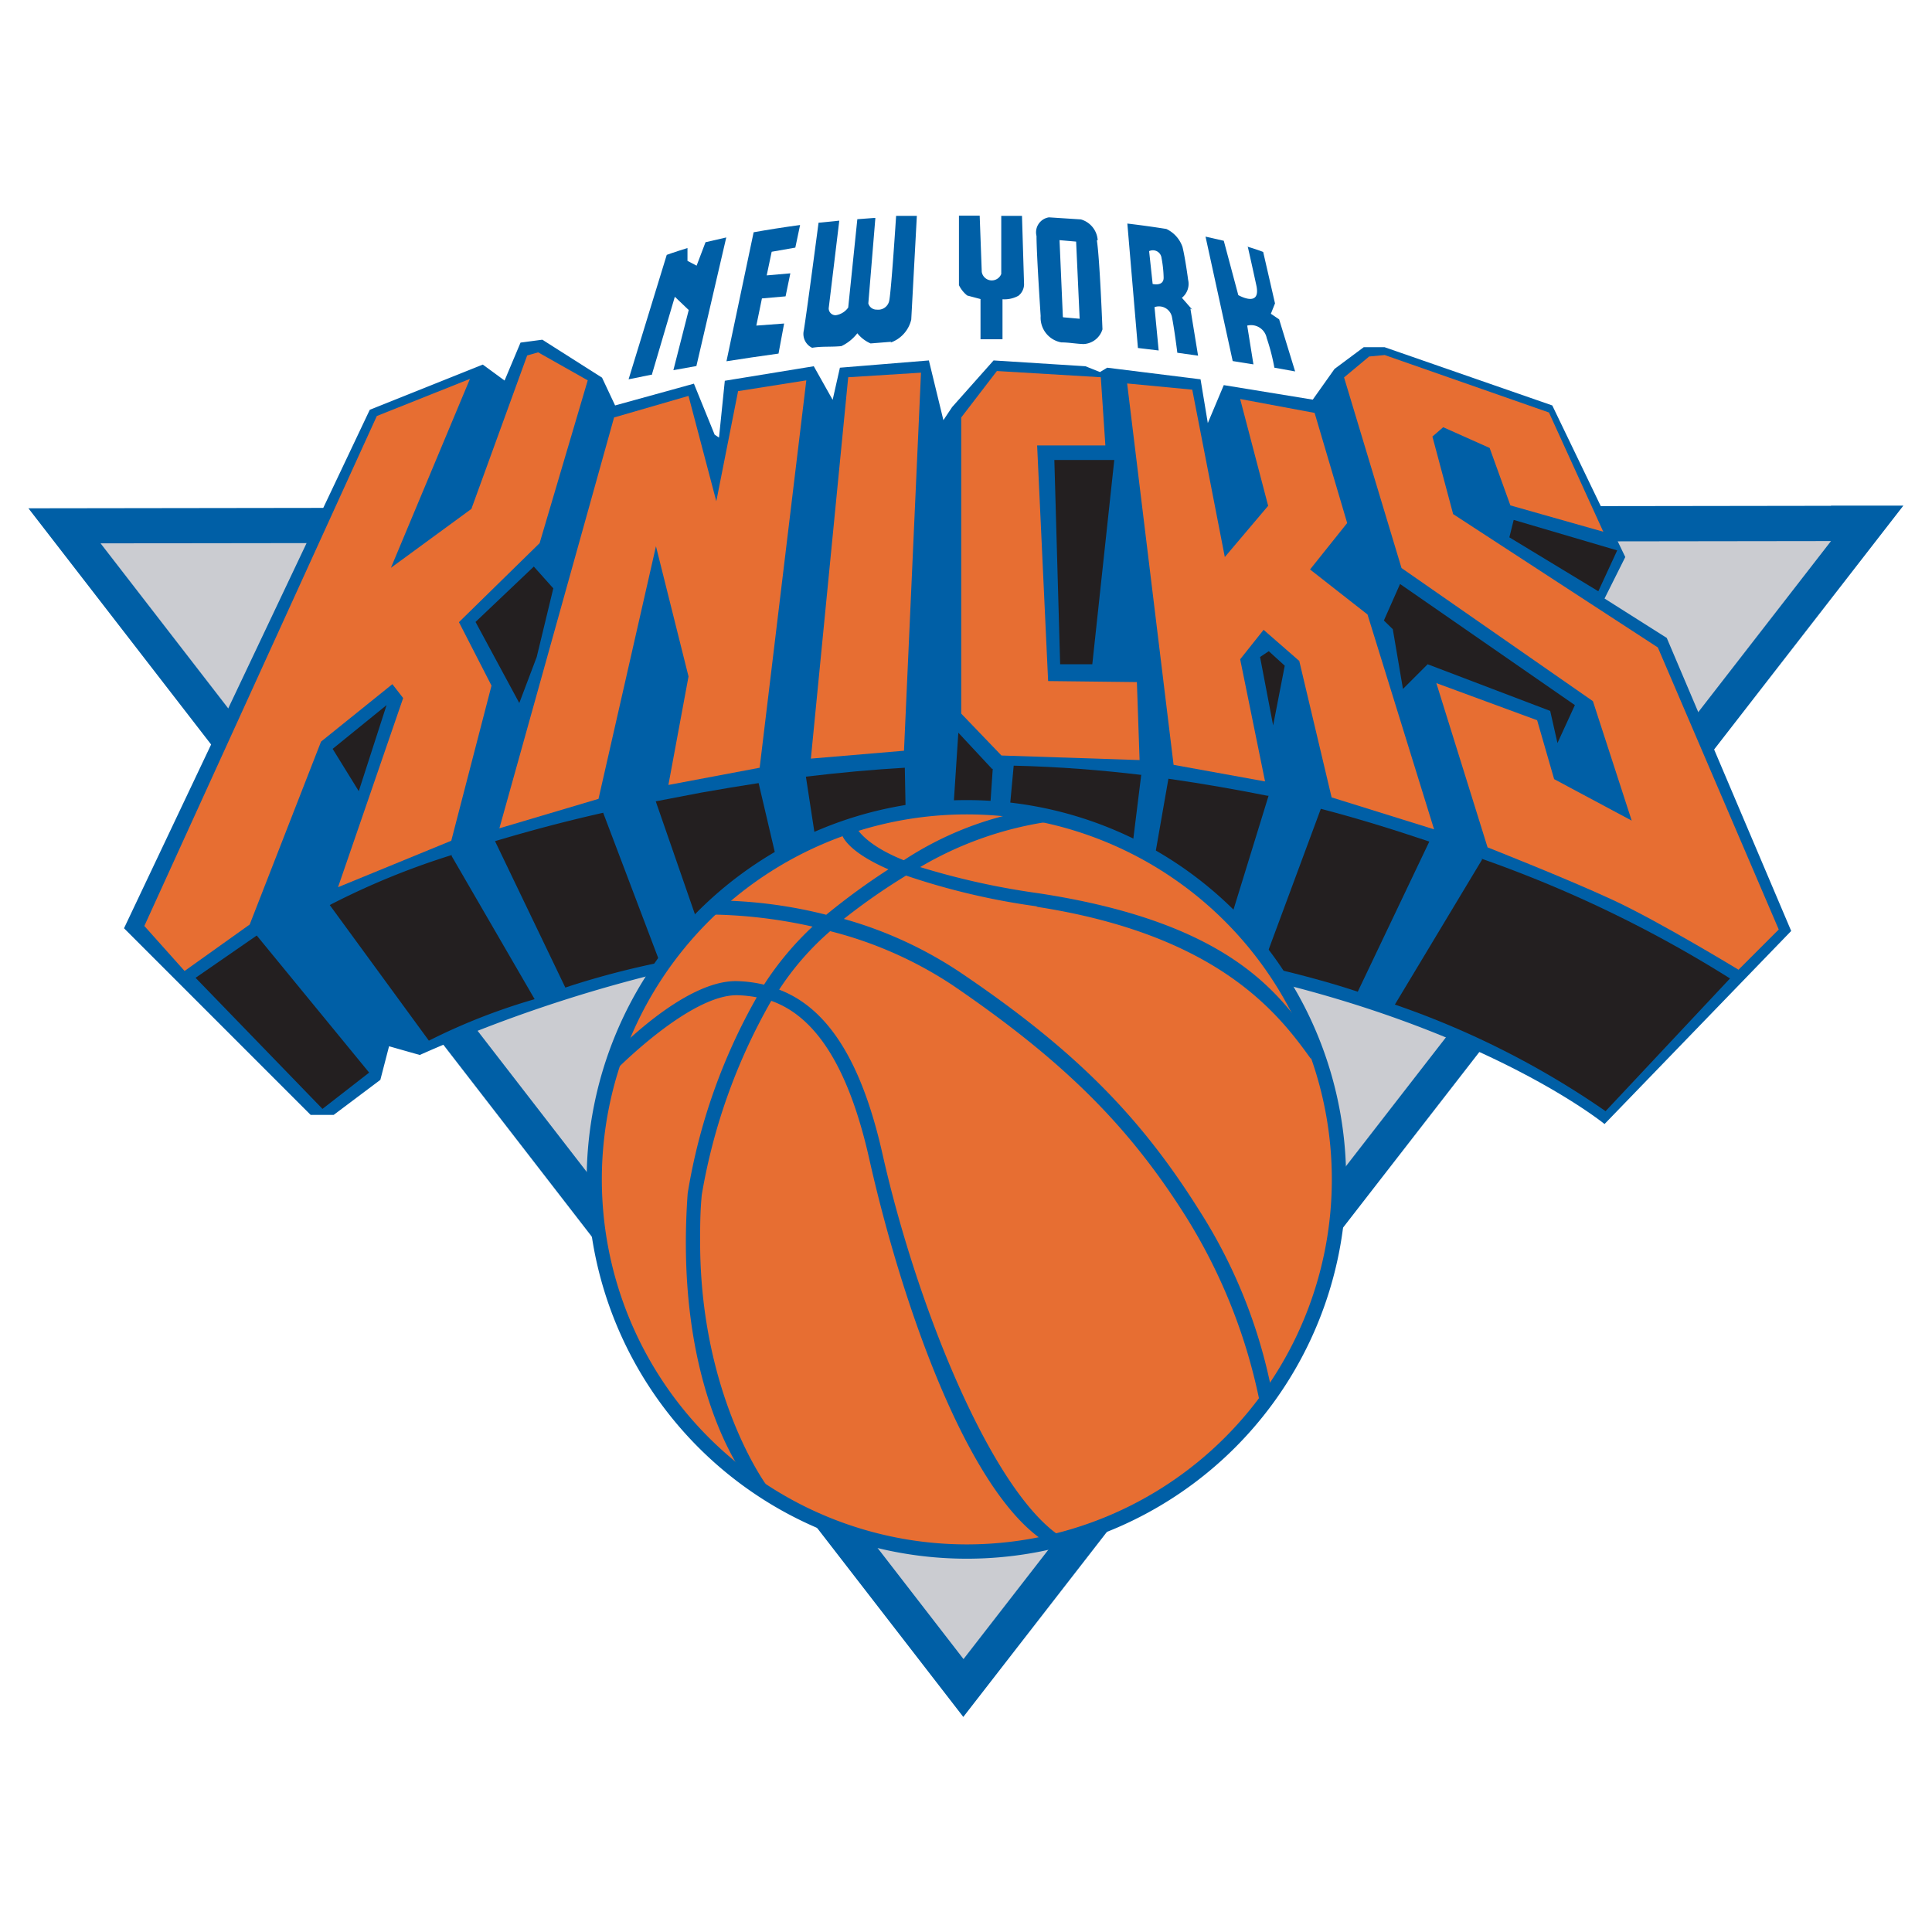 <svg id="Layer_1" data-name="Layer 1" xmlns="http://www.w3.org/2000/svg" viewBox="0 0 93.16 93.16"><rect x="0" y="0" width="93.16" height="93.16" fill="#333333" stroke="none"/><defs><style>.cls-1{fill:#fff;}.cls-1,.cls-2,.cls-3,.cls-4,.cls-5{fill-rule:evenodd;}.cls-2{fill:#005fa6;}.cls-3{fill:#cbccd1;}.cls-4{fill:#231f20;}.cls-5{fill:#e76e32;}</style></defs><title>new-york-knicks</title><polygon class="cls-1" points="0 0 93.16 0 93.16 93.16 0 93.16 0 0 0 0"/><path class="cls-2" d="M441.71,277.81l-86.92.12,45.08,58.28,45.33-58.41h-3.49Zm-3.49,3.42-38.35,49.4-38.14-49.3,76.48-.1h0Z" transform="translate(-353.42 -253.42)"/><polygon class="cls-3" points="4.85 26.2 88.29 26.09 46.46 80 4.85 26.2 4.85 26.2"/><path class="cls-2" d="M369.6,307.18h-1.2l-9-9,11.85-25L376.7,271l1.05,0.77,0.77-1.83,1.05-.14,2.88,1.83,0.63,1.34,3.8-1.05,1,2.46,0.21,0.14,0.28-2.74,4.29-.7,0.91,1.62,0.35-1.55,4.29-.35,0.7,2.88,0.42-.63,2-2.25,4.43,0.28,0.7,0.28,0.35-.21,4.5,0.56,0.35,2.11,0.77-1.83,4.29,0.7,1.05-1.48,1.41-1.05h1l8.09,2.81,3.52,7.31-1,2,3,1.9,6,14.13-9,9.31s-4.89-4-15.08-6.64c0,0-17.46-4.09-30.8-.56a69,69,0,0,0-11.25,3.87l-1.48-.42-0.42,1.62-2.25,1.69h0Z" transform="translate(-353.42 -253.42)"/><polygon class="cls-4" points="22.93 29.99 25.74 27.32 26.68 28.37 25.88 31.68 25.04 33.9 22.93 29.99 22.93 29.99"/><polygon class="cls-4" points="16.04 36.11 18.64 34 17.3 38.15 16.04 36.11 16.04 36.11"/><polygon class="cls-4" points="9.43 47.15 12.38 45.11 17.8 51.72 15.55 53.47 9.43 47.15 9.43 47.15"/><path class="cls-4" d="M397.05,290.44q-2.27.13-4.77,0.43l1.2,7.82c1.29-.11,2.54-0.18,3.72-0.22l-0.15-8h0Z" transform="translate(-353.42 -253.42)"/><path class="cls-4" d="M408.49,290.79c-1.92-.23-4-0.4-6.19-0.45l-0.75,8.1c1.87,0.06,3.88.2,5.9,0.42l1-8.08h0Z" transform="translate(-353.42 -253.42)"/><path class="cls-4" d="M382.51,292.61c-2,.45-3.71.92-5.22,1.37l3.39,7.06,0.3-.1a40.52,40.52,0,0,1,4.26-1.11l-2.74-7.23h0Z" transform="translate(-353.42 -253.42)"/><path class="cls-4" d="M414.59,291.79h-0.06c-1.51-.3-3.09-0.58-4.77-0.82l-1.4,8c1.29,0.16,2.58.35,3.84,0.58l2.39-7.76h0Z" transform="translate(-353.42 -253.42)"/><path class="cls-4" d="M390,291.18c-0.9.14-1.82,0.29-2.77,0.46l-2.19.42,2.55,7.35c1.4-.23,2.81-0.41,4.21-0.56L390,291.18h0Z" transform="translate(-353.42 -253.42)"/><path class="cls-4" d="M424.89,294.86l-4.21,7A41.47,41.47,0,0,1,430.84,307l6-6.4a59.51,59.51,0,0,0-12-5.78h0Z" transform="translate(-353.42 -253.42)"/><path class="cls-4" d="M422.34,294c-1.81-.61-3.58-1.15-5.23-1.58L414.3,300c1,0.21,1.92.45,2.82,0.7,0.61,0.17,1.2.35,1.77,0.54l3.46-7.26h0Z" transform="translate(-353.42 -253.42)"/><path class="cls-4" d="M401.26,290.5l-1.63-1.75L399,298.42h1.75l0.54-7.93h0Z" transform="translate(-353.42 -253.42)"/><path class="cls-4" d="M375.2,294.65a36.43,36.43,0,0,0-5.88,2.41l4.78,6.54a29.53,29.53,0,0,1,5.1-2l-4-6.9h0Z" transform="translate(-353.42 -253.42)"/><polygon class="cls-4" points="50.84 22.18 53.73 22.18 52.67 32.03 51.12 32.03 50.84 22.18 50.84 22.18"/><polygon class="cls-4" points="60.76 31.68 61.18 31.4 61.95 32.1 61.39 34.98 60.76 31.68 60.76 31.68"/><polygon class="cls-4" points="67.51 28.16 75.94 34 75.1 35.83 74.75 34.28 68.84 32.03 67.65 33.22 67.16 30.34 66.73 29.92 67.51 28.16 67.51 28.16"/><polygon class="cls-4" points="72.99 25.07 77.98 26.54 77.07 28.51 72.78 25.91 72.99 25.07 72.99 25.07"/><path class="cls-2" d="M384.87,271.48l-1.14.23,1.84-6s0.35-.13,1-0.33V266l0.44,0.23,0.43-1.13,1-.23-1.44,6.2-1.11.2,0.74-2.9-0.67-.64-1.1,3.73h0Z" transform="translate(-353.42 -253.42)"/><path class="cls-2" d="M392,264.27c-0.82.11-1.57,0.23-2.24,0.35l-1.31,6.22c0.78-.12,1.62-0.25,2.51-0.37l0.27-1.45-1.34.1,0.27-1.31,1.14-.1,0.23-1.11-1.14.1,0.24-1.14,1.14-.2,0.23-1.09h0Z" transform="translate(-353.42 -253.42)"/><path class="cls-2" d="M413.52,265.3c0.55,0.16.81,0.27,0.81,0.27l0.57,2.48-0.2.5,0.4,0.27,0.77,2.51-1-.18a9.88,9.88,0,0,0-.37-1.43,0.77,0.77,0,0,0-.94-0.6l0.3,1.87-1-.16-1.31-6,0.88,0.2,0.7,2.62s1.11,0.64.87-.47-0.41-1.85-.41-1.85h0Z" transform="translate(-353.42 -253.42)"/><path class="cls-2" d="M401.7,269.78l-1,0v-1.94l-0.64-.17a1.44,1.44,0,0,1-.4-0.5l0-3.35h1l0.1,2.71a0.49,0.49,0,0,0,.94.1l0-2.8,1,0,0.1,3.31a0.72,0.72,0,0,1-.27.54,1.39,1.39,0,0,1-.77.17v1.93h0Z" transform="translate(-353.42 -253.42)"/><path class="cls-2" d="M396.4,269.9l-1,.08a1.67,1.67,0,0,1-.64-0.49,2.11,2.11,0,0,1-.77.62c-0.51.05-.92,0-1.41,0.08a0.74,0.74,0,0,1-.4-0.84c0.17-1.07.71-5.19,0.71-5.19l1-.1-0.51,4.22a0.33,0.33,0,0,0,.34.34,0.9,0.9,0,0,0,.6-0.37l0.44-4.26,0.8-.06,0.07,0-0.34,4.12a0.41,0.41,0,0,0,.41.3,0.54,0.54,0,0,0,.6-0.44c0.1-.5.33-4.08,0.33-4.08l1,0-0.27,5a1.55,1.55,0,0,1-1,1.11h0Z" transform="translate(-353.42 -253.42)"/><path class="cls-2" d="M406.35,265a1.12,1.12,0,0,0-.81-1l-1.54-.1a0.73,0.73,0,0,0-.6.9c0,0.87.2,3.86,0.2,3.86a1.21,1.21,0,0,0,1,1.27c0.36,0,.71.07,1.07,0.08a1,1,0,0,0,.91-0.71s-0.13-3.42-.27-4.29h0Zm-1.68,3.69L404.51,265l0.8,0.07,0.17,3.72-0.8-.07h0Z" transform="translate(-353.42 -253.42)"/><path class="cls-2" d="M410.91,268.35l-0.5-.57a0.86,0.86,0,0,0,.3-0.87s-0.13-1-.27-1.58a1.5,1.5,0,0,0-.78-0.87c-0.57-.09-1.2-0.18-1.88-0.26l0.51,6,1,0.12-0.2-2.09a0.64,0.64,0,0,1,.84.47c0.13,0.67.26,1.73,0.26,1.73l1,0.14-0.37-2.27h0ZM409,267.11l-0.17-1.58a0.42,0.42,0,0,1,.6.34,5.6,5.6,0,0,1,.1.94c0,0.44-.54.3-0.54,0.3h0Z" transform="translate(-353.42 -253.42)"/><polygon class="cls-5" points="18.17 20.06 22.66 18.27 18.85 27.38 22.73 24.54 25.42 17.14 25.95 16.99 28.34 18.34 26.02 26.19 22.13 30 23.7 33.06 21.76 40.54 16.3 42.78 19.44 33.66 18.92 32.99 15.48 35.76 12.04 44.58 8.9 46.82 6.96 44.65 18.17 20.06 18.17 20.06"/><polygon class="cls-5" points="29.61 20.13 33.2 19.09 34.54 24.17 35.59 18.86 38.88 18.34 36.63 37.02 32.23 37.85 33.2 32.62 31.63 26.34 28.86 38.52 24.08 39.94 29.61 20.13 29.61 20.13"/><polygon class="cls-5" points="40.9 18.19 44.41 17.97 43.59 36.2 39.1 36.58 40.9 18.19 40.9 18.19"/><polygon class="cls-5" points="46.35 20.13 48.07 17.89 53.08 18.19 53.3 21.48 50.01 21.48 50.54 32.84 54.82 32.89 54.95 36.65 48.29 36.43 46.35 34.41 46.35 20.13 46.35 20.13"/><polygon class="cls-5" points="54.35 18.49 57.49 18.79 59.06 26.86 61.15 24.39 59.8 19.24 63.39 19.91 64.96 25.22 63.17 27.46 65.94 29.63 69.15 39.99 64.21 38.45 62.65 31.87 60.93 30.37 59.8 31.79 61 37.68 56.59 36.88 54.35 18.49 54.35 18.49"/><path class="cls-5" d="M418.24,271.61l1.2-1,0.75-.07,7.92,2.77,2.62,5.75-4.48-1.27-1-2.77-2.24-1-0.52.45,1,3.74,9.87,6.43,5.83,13.6-1.94,1.94s-3.81-2.32-6.05-3.36-6.05-2.54-6.05-2.54l-2.47-7.92,4.86,1.79,0.82,2.84,3.74,2-1.87-5.76L421,280.81l-2.77-9.19h0Z" transform="translate(-353.42 -253.42)"/><path class="cls-2" d="M381.75,310.29A18.29,18.29,0,1,0,400,292a18.31,18.31,0,0,0-18.29,18.29h0Zm1.37,0A16.92,16.92,0,1,1,400,327.21a16.94,16.94,0,0,1-16.92-16.92h0Z" transform="translate(-353.42 -253.42)"/><path class="cls-5" d="M417.64,310.29a17.6,17.6,0,1,1-17.6-17.6,17.6,17.6,0,0,1,17.6,17.6h0Z" transform="translate(-353.42 -253.42)"/><path class="cls-2" d="M403.38,297.14c8.84,1.36,11.72,5.21,13.26,7.35v-1c-1.61-2.23-4-5.61-13.16-7a36.27,36.27,0,0,1-5.69-1.26,17.05,17.05,0,0,1,6.07-2.17l-0.53-.61A16.08,16.08,0,0,0,397,294.9c-2-.8-2.32-1.64-2.33-1.65l0,0.2-0.67.13c0,0.13.26,0.89,2.26,1.76a32.42,32.42,0,0,0-3,2.19,22.38,22.38,0,0,0-5.18-.69l-0.24.68a23.82,23.82,0,0,1,4.76.58,14.82,14.82,0,0,0-2.34,2.8,6.26,6.26,0,0,0-1.28-.17c-2.59-.08-6,3.54-6.16,3.7l0.18,0.7s3.68-3.79,6-3.72a5.92,5.92,0,0,1,.91.1,28.33,28.33,0,0,0-3.33,9.45h0c-0.67,9.22,2.69,13.59,2.84,13.77l0.95,0.29s-3.19-4.33-3.19-11.71c0-.72,0-1.48.08-2.28a28.28,28.28,0,0,1,3.35-9.35c1.69,0.6,3.55,2.4,4.72,7.6,1.57,7,4.72,16,8.44,18.45l0.81-.21c-3.32-2.17-6.92-11-8.59-18.38-1-4.5-2.63-7.1-5-8a13.48,13.48,0,0,1,2.46-2.82,19.18,19.18,0,0,1,5.91,2.61c5.32,3.63,8.48,6.76,11.26,11.18a26.79,26.79,0,0,1,3.56,9l0.58-.52a25.13,25.13,0,0,0-3.56-8.88c-2.84-4.51-6-7.7-11.46-11.39a19.66,19.66,0,0,0-5.63-2.59,30.06,30.06,0,0,1,3-2.09,33.86,33.86,0,0,0,6.35,1.49h0Z" transform="translate(-353.42 -253.42)"/></svg>